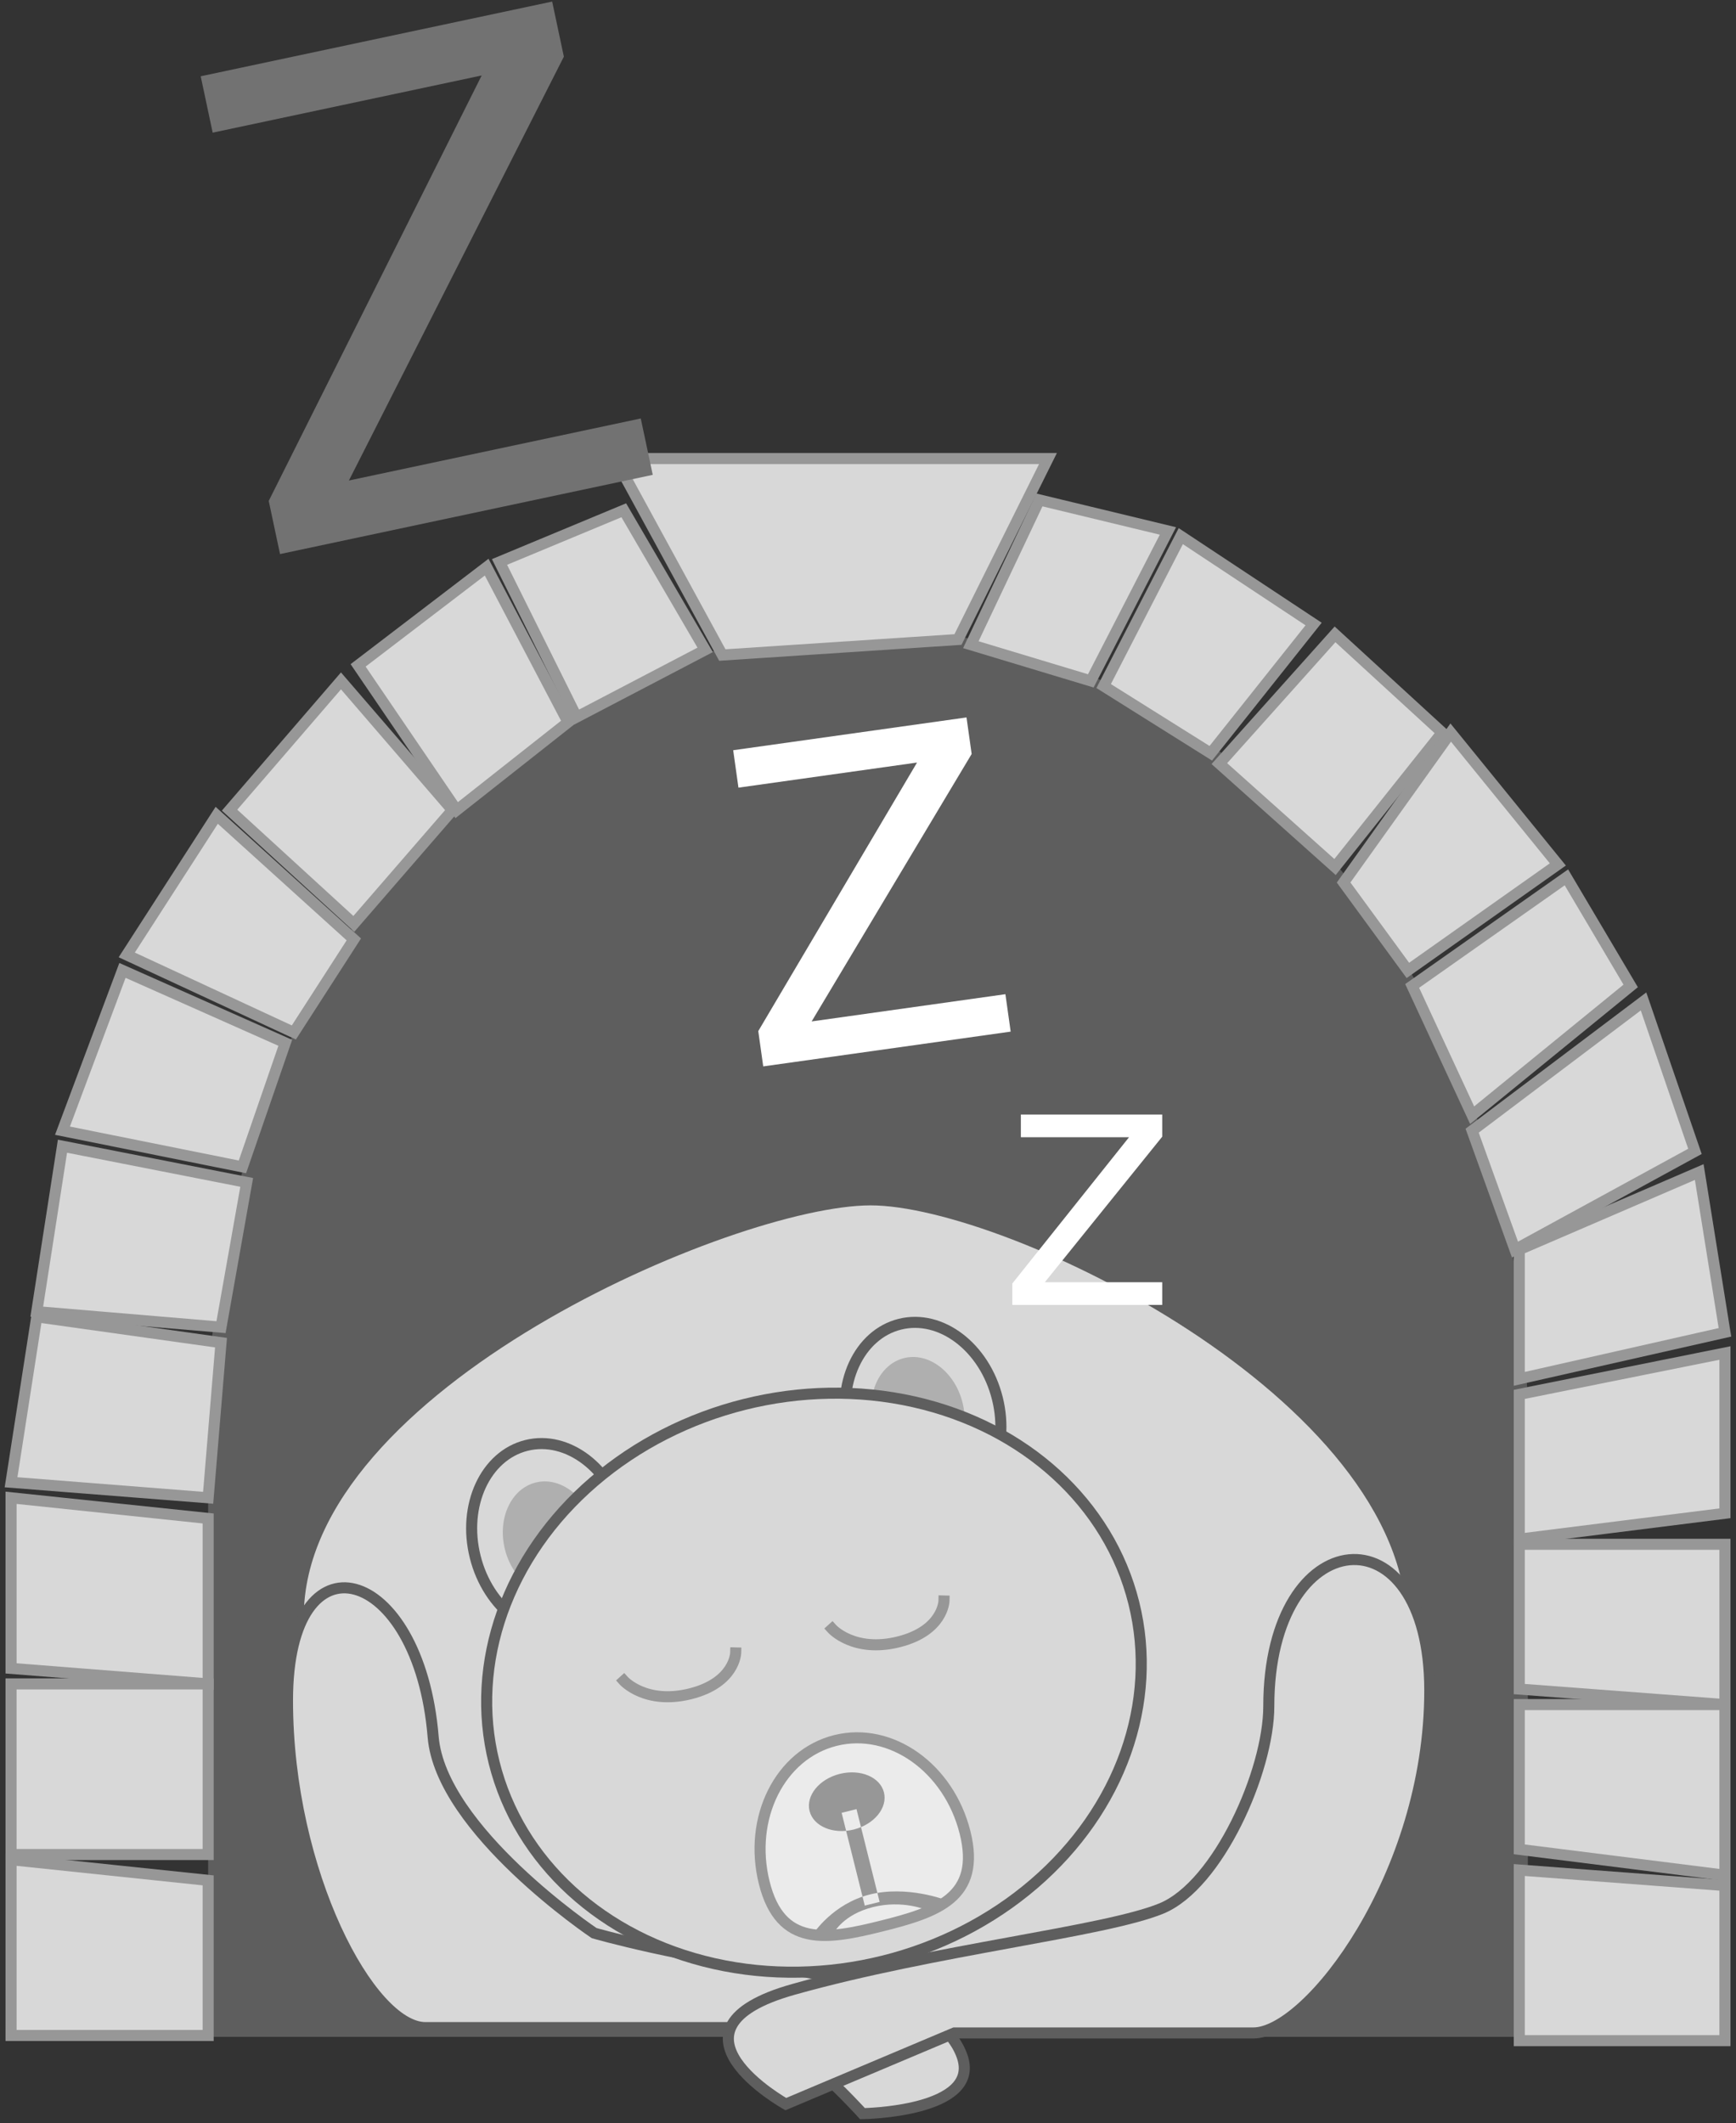 <?xml version="1.0" encoding="UTF-8" standalone="no"?>
<svg width="157px" height="192px" viewBox="0 0 157 192" version="1.1" xmlns="http://www.w3.org/2000/svg" xmlns:xlink="http://www.w3.org/1999/xlink" xmlns:sketch="http://www.bohemiancoding.com/sketch/ns">
    <rect x="0" y="0" width="157" height="192" fill="#333333" stroke="none"/>
    <!-- Generator: Sketch 3.4.4 (17249) - http://www.bohemiancoding.com/sketch -->
    <title>pictogram-hibernation</title>
    <desc>Created with Sketch.</desc>
    <defs></defs>
    <g id="Page-1" stroke="none" stroke-width="1" fill="none" fill-rule="evenodd" sketch:type="MSPage">
        <g id="Pictogram:-Hibernation" sketch:type="MSArtboardGroup" transform="translate(-22, -7)">
            <g id="cave" sketch:type="MSLayerGroup" transform="translate(23, 48)">
                <path d="M17.825,143.188 L137.175,143.188 L137.175,87.896 C137.175,48.132 110.458,15.896 77.5,15.896 C44.542,15.896 17.825,48.132 17.825,87.896 L17.825,143.188 Z" id="Oval-195" fill="#5E5E5E" sketch:type="MSShapeGroup"></path>
                <g id="bricks" stroke="#979797" fill="#D8D8D8" sketch:type="MSShapeGroup">
                    <path d="M0,127.169 L17.825,129.039 L17.825,143.065 L0,143.065 L0,127.169 Z" id="Rectangle-86"></path>
                    <rect id="Rectangle-86-Copy" x="0" y="111.273" width="17.825" height="15.429"></rect>
                    <path d="M0,94.442 L17.825,96.312 L17.825,111.273 L0,109.87 L0,94.442 Z" id="Rectangle-86-Copy-2"></path>
                    <path d="M2.325,78.078 L18.988,80.416 L17.825,94.442 L0,93.039 L2.325,78.078 Z" id="Rectangle-86-Copy-3"></path>
                    <path d="M4.65,62.649 L21.312,65.922 L18.988,79.013 L2.325,77.61 L4.65,62.649 Z" id="Rectangle-86-Copy-4"></path>
                    <path d="M10.075,46.753 L24.8,53.299 L20.925,64.519 L4.65,61.247 L10.075,46.753 Z" id="Rectangle-86-Copy-5"></path>
                    <path d="M18.6,32.727 L31,43.948 L25.575,52.364 L10.463,45.351 L18.6,32.727 Z" id="Rectangle-86-Copy-6"></path>
                    <path d="M29.837,20.571 L39.913,32.26 L31,42.545 L19.762,32.26 L29.837,20.571 Z" id="Rectangle-86-Copy-7"></path>
                    <path d="M43.013,10.286 L50.375,24.312 L40.3,32.26 L31.387,19.169 L43.013,10.286 Z" id="Rectangle-86-Copy-8"></path>
                    <path d="M55.413,5.143 L62.775,17.766 L51.15,23.844 L44.175,9.818 L55.413,5.143 Z" id="Rectangle-86-Copy-9"></path>
                    <path d="M104.625,7.013 L97.65,20.571 L86.8,17.299 L93,4.208 L104.625,7.013 Z" id="Rectangle-86-Copy-11"></path>
                    <path d="M117.8,15.429 L108.5,27.117 L98.812,21.039 L105.787,7.481 L117.8,15.429 Z" id="Rectangle-86-Copy-12"></path>
                    <path d="M129.425,25.247 L119.737,37.403 L109.275,28.052 L119.737,16.364 L129.425,25.247 Z" id="Rectangle-86-Copy-13"></path>
                    <path d="M139.887,37.169 L126.325,46.753 L120.513,38.805 L130.2,25.247 L139.887,37.169 Z" id="Rectangle-86-Copy-14"></path>
                    <path d="M146.475,48.156 L132.137,59.844 L126.713,48.156 L140.662,38.338 L146.475,48.156 Z" id="Rectangle-86-Copy-15"></path>
                    <path d="M152.287,63.117 L136.012,72 L132.137,61.247 L147.637,49.558 L152.287,63.117 Z" id="Rectangle-86-Copy-16"></path>
                    <path d="M155,79.481 L136.4,83.688 L136.4,72 L152.675,64.987 L155,79.481 Z" id="Rectangle-86-Copy-17"></path>
                    <path d="M155,95.844 L136.4,98.182 L136.4,85.091 L155,81.351 L155,95.844 Z" id="Rectangle-86-Copy-18"></path>
                    <path d="M155,113.143 L136.4,111.74 L136.4,98.649 L155,98.649 L155,113.143 Z" id="Rectangle-86-Copy-19"></path>
                    <path d="M155,128.571 L136.4,126.234 L136.4,113.143 L155,113.143 L155,128.571 Z" id="Rectangle-86-Copy-20"></path>
                    <path d="M155,143.532 L136.4,143.532 L136.4,128.104 L155,129.506 L155,143.532 Z" id="Rectangle-86-Copy-21"></path>
                    <path d="M93.775,0.468 L85.638,16.831 L64.325,18.234 L54.638,0.468 L93.775,0.468 Z" id="Rectangle-86-Copy-10"></path>
                </g>
            </g>
            <g id="bear" sketch:type="MSLayerGroup" transform="translate(48, 116)">
                <path d="M8.401,66.651 C16.714,77.502 37.245,69.167 51.307,69.167 C51.575,69.167 84.774,76.204 92.916,65.876 C101.227,55.333 101.227,48.117 101.227,38.042 C101.227,17.496 64.97,0 52.736,0 C40.503,0 1.473,16.655 1.473,37.201 C1.473,47.542 0.088,55.801 8.401,66.651 Z" id="body" fill="#D8D8D8" sketch:type="MSShapeGroup"></path>
                <path d="M12.48,74.354 L41.6,74.354 C45.014,74.354 52,82.135 52,82.135 C52,82.135 62.776,81.998 61.013,76.948 C59.251,71.898 49.848,69.582 45.067,69.095 C35.95,68.165 27.733,65.808 27.733,65.808 C27.733,65.808 13.867,56.499 13.173,48.057 C11.893,32.469 0,29.157 0,44.77 C0,60.383 7.502,74.354 12.48,74.354 Z" id="arm-left" stroke="#5E5E5E" fill="#D8D8D8" sketch:type="MSShapeGroup"></path>
                <path d="M87.36,74.837 C86.034,74.837 60.32,74.837 60.32,74.837 L45.067,81.271 C45.067,81.271 32.925,74.499 45.76,70.896 C58.595,67.293 73.916,65.69 79.04,63.579 C84.164,61.468 88.747,51.156 88.747,45.284 C88.747,28.574 103.307,27.167 103.307,43.877 C103.307,60.587 92.338,74.837 87.36,74.837 Z" id="arm-right" stroke="#5E5E5E" fill="#D8D8D8" sketch:type="MSShapeGroup"></path>
                <g id="head" transform="translate(46.882, 40.264) rotate(-14) translate(-46.882, -40.264) translate(16.382, 11.264)" sketch:type="MSShapeGroup">
                    <g id="ear-left" transform="translate(3.112, 3.723)">
                        <ellipse id="Oval-200" stroke="#5E5E5E" fill="#D8D8D8" cx="7.355" cy="9.803" rx="6.933" ry="8.646"></ellipse>
                        <ellipse id="Oval-206" fill="#AFAFAF" cx="7.355" cy="9.803" rx="4.16" ry="5.188"></ellipse>
                    </g>
                    <g id="ear-right" transform="translate(37.903, 0.738)">
                        <ellipse id="Oval-200-Copy" stroke="#5E5E5E" fill="#D8D8D8" cx="7.985" cy="10.324" rx="6.933" ry="8.646"></ellipse>
                        <ellipse id="Oval-206-Copy" fill="#AFAFAF" cx="7.609" cy="9.931" rx="4.16" ry="5.188"></ellipse>
                    </g>
                    <ellipse id="face" stroke="#5E5E5E" fill="#D8D8D8" cx="30.507" cy="31.99" rx="29.813" ry="25.938"></ellipse>
                    <path d="M13.867,27.667 C13.867,27.667 15.253,30.26 19.413,30.26 C23.573,30.26 24.29,27.667 24.29,27.667 M33.28,27.667 C33.28,27.667 34.667,30.26 38.827,30.26 C42.987,30.26 43.703,27.667 43.703,27.667" id="eyes" stroke="#979797" stroke-linecap="square"></path>
                    <path d="M31.129,54.822 C36.298,54.822 40.489,54.483 40.489,48.451 C40.489,42.42 36.298,37.53 31.129,37.53 C25.959,37.53 21.769,42.42 21.769,48.451 C21.769,54.483 25.959,54.822 31.129,54.822 Z" id="snout" stroke="#979797" fill="#EBEBEB"></path>
                    <path d="M26.795,54.365 C26.795,54.365 28.009,52.97 30.782,52.97 C33.555,52.97 35.401,54.389 35.401,54.389 L37.273,53.918 C37.273,53.918 34.249,51.796 30.782,51.796 C27.315,51.796 24.964,53.997 24.964,53.997 L26.795,54.365 Z M30.089,45.095 L30.089,51.58 L30.089,52.66 L31.475,52.66 L31.475,51.58 L31.475,45.095 L31.475,44.014 L30.089,44.014 L30.089,45.095 M30.782,45.744 C32.697,45.744 34.249,44.582 34.249,43.15 C34.249,41.717 32.697,40.556 30.782,40.556 C28.868,40.556 27.315,41.717 27.315,43.15 C27.315,44.582 28.868,45.744 30.782,45.744 Z" id="snout-detail" fill="#979797"></path>
                </g>
            </g>
            <path d="M113.551,123.066 L124.109,109.836 L114.324,109.836 L114.324,107.785 L127.109,107.785 L127.109,109.789 L116.492,122.949 L127.109,122.949 L127.109,125 L113.551,125 L113.551,123.066 Z" id="Z" fill="#FFFFFF" sketch:type="MSShapeGroup"></path>
            <path d="M88.918,98.777 L106.516,76.727 L90.207,76.727 L90.207,73.309 L111.516,73.309 L111.516,76.648 L93.82,98.582 L111.516,98.582 L111.516,102 L88.918,102 L88.918,98.777 Z" id="Z-Copy" fill="#FFFFFF" sketch:type="MSShapeGroup" transform="translate(100.217, 87.654) rotate(-8) translate(-100.217, -87.654) "></path>
            <path d="M42.4,49.085 L69.236,15.458 L44.366,15.458 L44.366,10.246 L76.861,10.246 L76.861,15.339 L49.876,48.788 L76.861,48.788 L76.861,54 L42.4,54 L42.4,49.085 Z" id="Z-Copy-2" fill="#727272" sketch:type="MSShapeGroup" transform="translate(59.631, 32.123) rotate(-12) translate(-59.631, -32.123) "></path>
        </g>
    </g>
</svg>